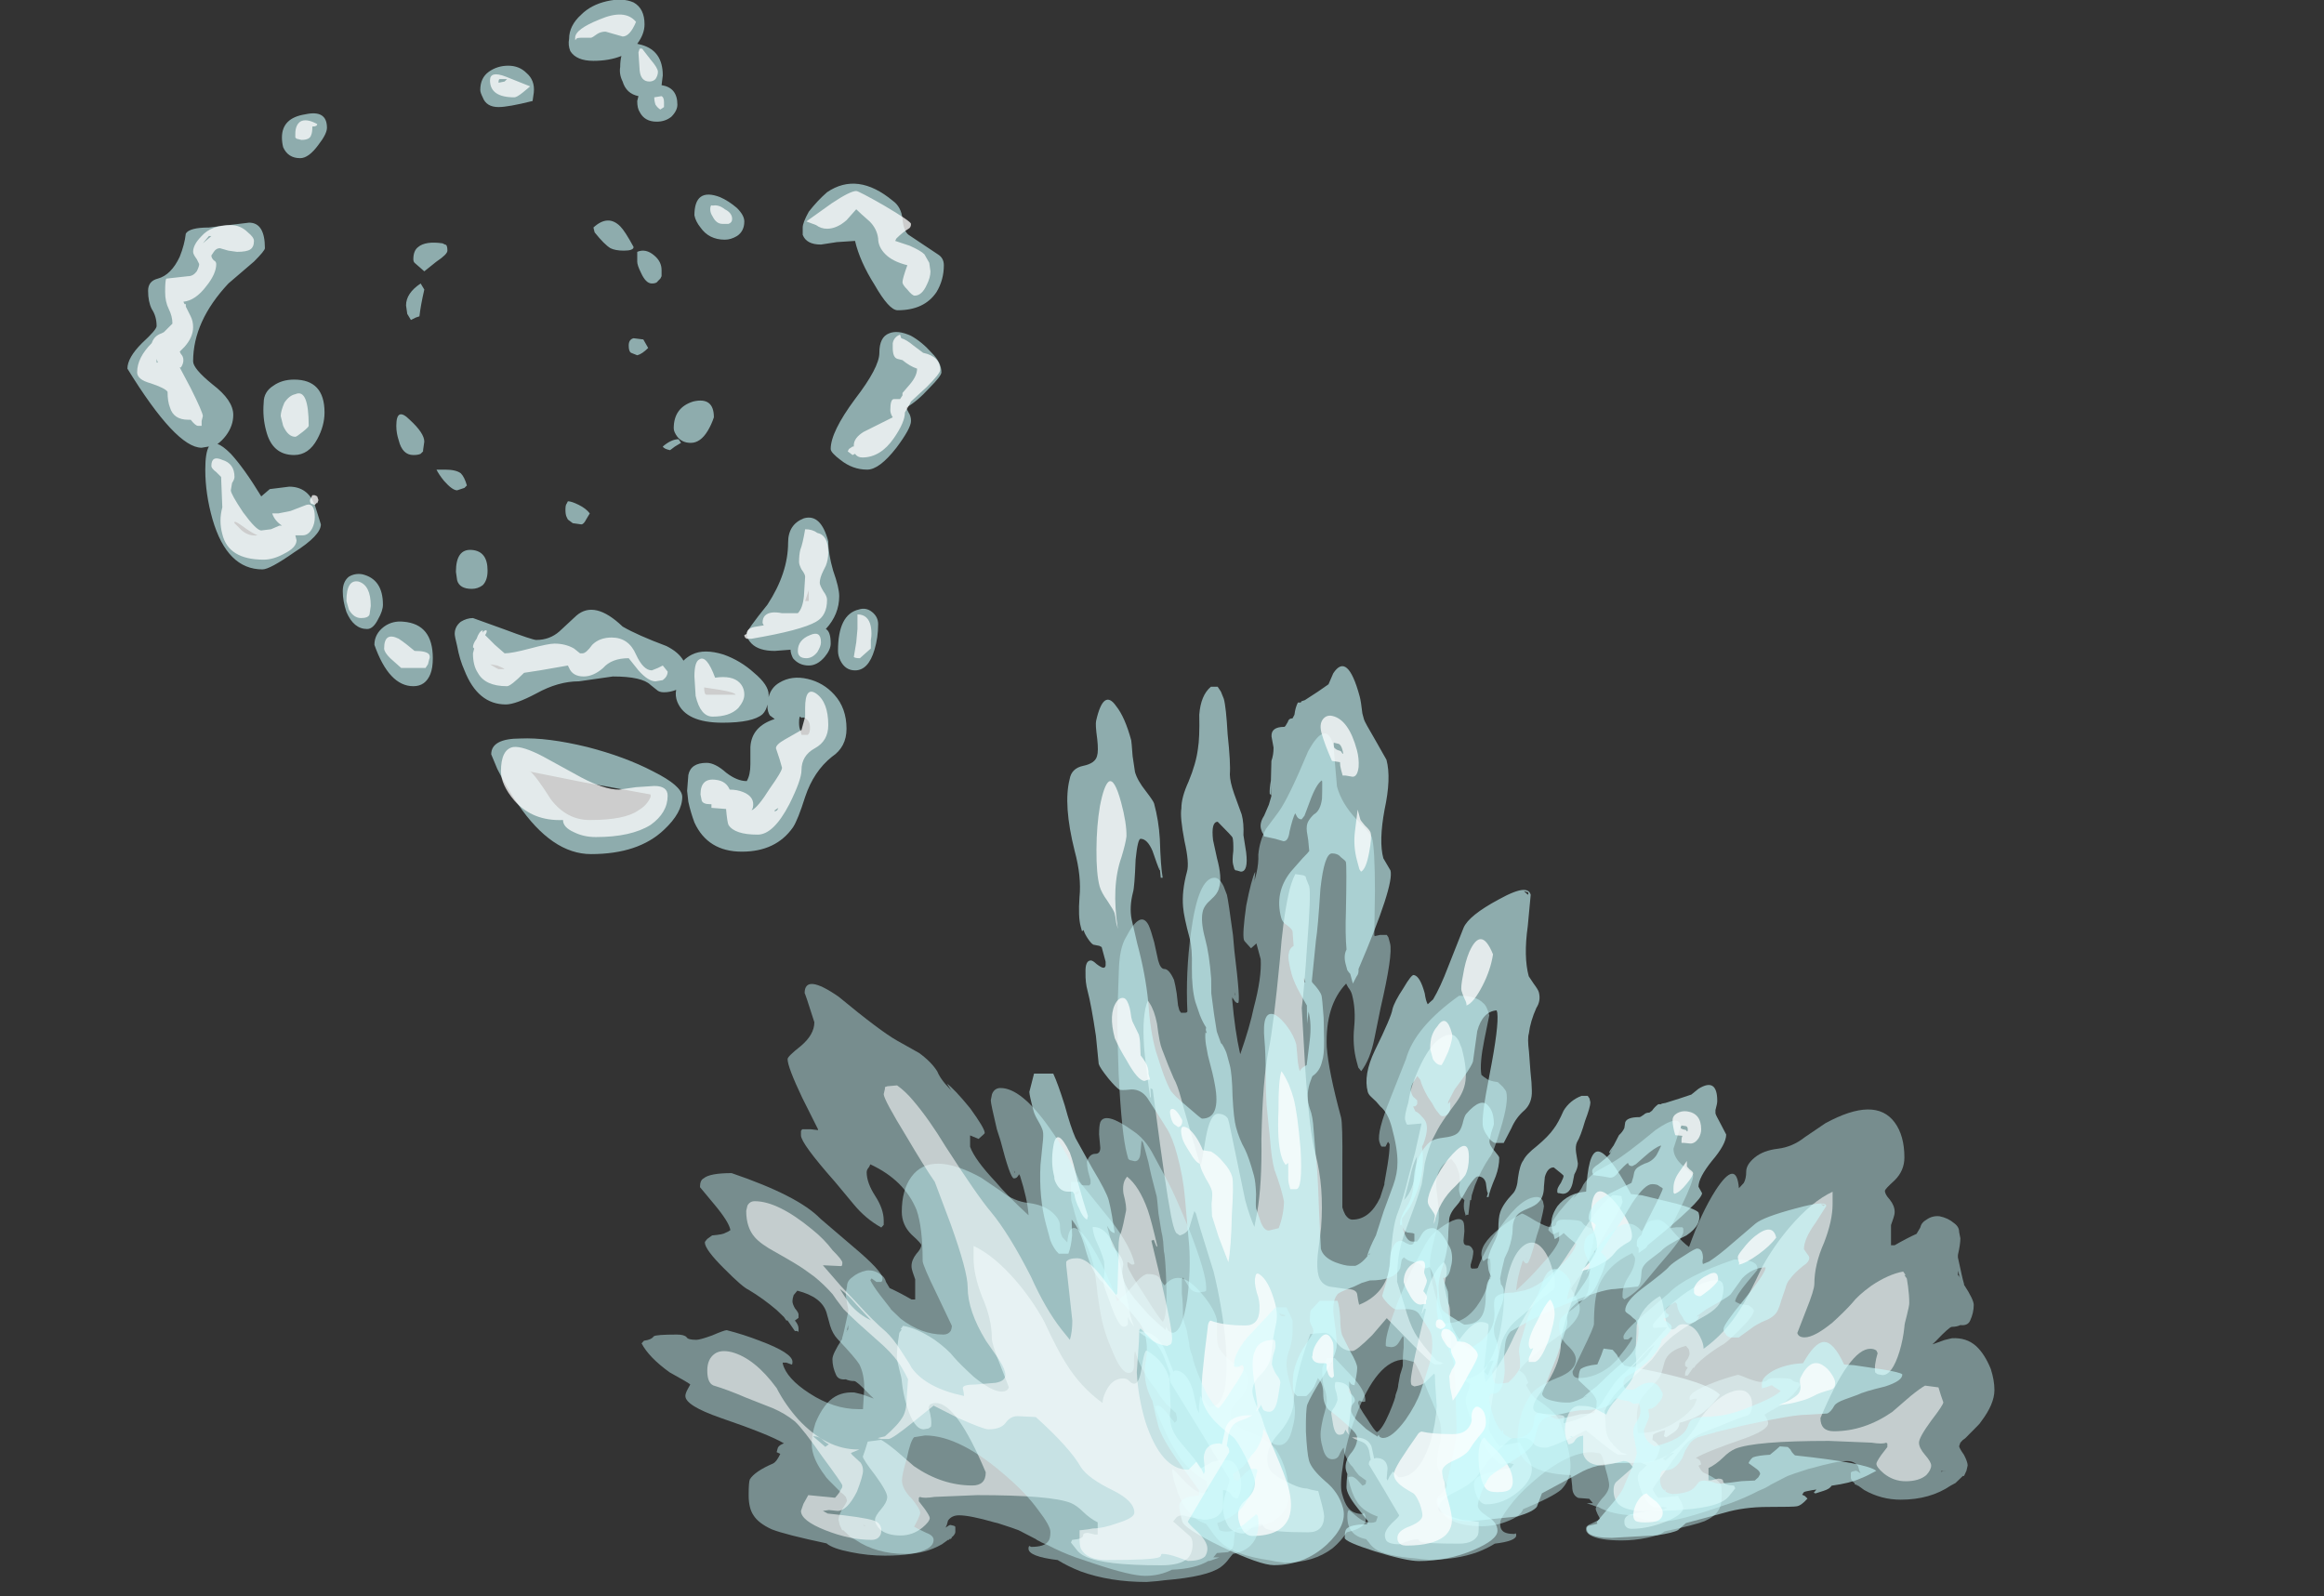 <?xml version="1.0" encoding="UTF-8" standalone="no"?>
<svg xmlns:ffdec="https://www.free-decompiler.com/flash" xmlns:xlink="http://www.w3.org/1999/xlink" ffdec:objectType="frame" height="459.2px" width="668.5px" xmlns="http://www.w3.org/2000/svg">
  <rect width="100%" height="100%" fill="#333333" stroke="none"/>
  <g transform="matrix(1.0, 0.0, 0.0, 1.0, 236.85, 398.7)">
    <use ffdec:characterId="552" height="34.05" transform="matrix(5.531, 0.0, 1.896, 7.0, 34.417, -187.5)" width="26.85" xlink:href="#shape0"/>
    <use ffdec:characterId="552" height="34.05" transform="matrix(5.14, 0.0, 0.0, 3.707, 143.01, -76.222)" width="26.85" xlink:href="#shape0"/>
    <use ffdec:characterId="549" height="23.5" transform="matrix(-7.0, 0.0, 0.0, 5.048, 133.85, -64)" width="19.6" xlink:href="#shape1"/>
    <use ffdec:characterId="556" height="36.95" transform="matrix(5.531, 0.0, 1.896, 7.0, 20.535, -207.1)" width="34.1" xlink:href="#shape2"/>
    <use ffdec:characterId="549" height="23.5" transform="matrix(7.0, 0.0, 0.0, 5.048, 199.65, -79.6)" width="19.6" xlink:href="#shape1"/>
    <use ffdec:characterId="556" height="36.95" transform="matrix(5.14, 0.0, 0.0, 3.707, 135.044, -86.6)" width="34.1" xlink:href="#shape2"/>
    <use ffdec:characterId="552" height="34.05" transform="matrix(-7.0, 0.0, 0.0, 5.048, 135.65, -115.492)" width="26.85" xlink:href="#shape0"/>
    <use ffdec:characterId="1863" height="35.1" transform="matrix(7.0, 0.0, 0.0, 7.0, -200.2, -398.7)" width="33.55" xlink:href="#shape3"/>
  </g>
  <defs>
    <g id="shape0" transform="matrix(1.0, 0.0, 0.0, 1.0, 10.3, 33.0)">
      <path d="M14.0 -21.95 Q14.15 -21.85 14.15 -21.45 L13.55 -20.45 Q12.95 -19.45 12.9 -19.0 13.0 -18.9 13.1 -18.85 13.2 -18.75 13.65 -18.7 L13.85 -18.5 Q13.95 -18.35 13.95 -18.3 13.95 -17.9 13.15 -16.8 12.4 -15.75 12.15 -15.6 11.55 -15.1 11.0 -14.45 10.85 -14.25 10.7 -14.05 L10.6 -13.85 10.55 -13.85 Q10.4 -13.55 10.25 -13.25 L10.15 -13.25 10.1 -13.2 Q10.1 -13.25 10.1 -13.4 10.1 -13.6 10.25 -13.85 L10.1 -14.0 10.1 -14.2 Q10.1 -14.3 10.25 -14.55 10.35 -14.8 10.35 -14.95 10.35 -15.1 10.3 -15.3 L10.15 -15.55 Q9.15 -15.2 8.95 -14.3 L8.8 -13.55 Q8.7 -13.1 8.5 -12.8 7.75 -11.7 7.6 -11.35 7.4 -10.8 7.4 -10.0 L7.45 -8.85 7.45 -8.8 7.65 -8.8 Q8.65 -8.8 9.65 -9.7 10.6 -10.55 10.75 -11.4 L10.75 -11.45 10.6 -11.45 10.4 -11.35 Q10.35 -11.3 10.35 -11.5 10.35 -12.0 11.7 -12.7 12.35 -13.05 13.05 -13.3 13.15 -13.3 13.65 -13.0 14.15 -12.75 14.3 -12.75 14.65 -12.75 14.7 -12.9 14.8 -13.05 15.1 -13.05 15.95 -13.05 16.05 -12.95 16.15 -12.75 16.45 -12.7 L16.55 -12.55 Q16.25 -11.75 15.4 -10.9 14.55 -10.25 14.55 -10.2 L14.65 -9.95 Q14.75 -9.7 14.75 -9.55 14.75 -9.0 13.3 -8.3 11.3 -7.35 10.7 -6.85 10.9 -6.75 10.95 -6.6 L11.0 -6.35 10.85 -6.25 Q11.0 -5.8 11.15 -5.7 11.9 -5.25 12.1 -4.8 12.15 -4.65 12.15 -3.9 12.15 -3.15 11.95 -2.75 11.75 -2.3 11.2 -1.95 10.65 -1.65 8.95 -1.15 8.7 -0.85 7.95 -0.65 7.25 -0.45 6.55 -0.45 5.3 -0.45 4.8 -0.85 4.55 -1.05 4.55 -1.35 4.55 -1.6 4.85 -1.75 5.3 -2.05 5.35 -2.1 L5.2 -2.5 Q5.1 -2.8 5.1 -2.9 5.1 -3.1 5.45 -3.7 5.85 -4.25 5.85 -4.75 5.85 -5.05 5.65 -6.0 5.5 -7.0 5.35 -7.2 L4.9 -7.3 Q3.45 -7.3 1.5 -4.9 0.75 -4.0 0.25 -3.05 -0.25 -2.15 -0.25 -1.8 -0.25 -1.4 -0.15 -1.25 0.0 -0.95 0.55 -0.95 L0.6 -1.0 Q0.65 -1.0 0.65 -0.85 0.65 -0.4 -0.55 -0.2 -0.95 0.15 -1.5 0.45 -2.7 1.05 -4.2 1.05 L-4.65 1.0 -4.95 0.95 Q-6.7 0.75 -7.25 0.2 -7.45 0.0 -7.6 -0.3 L-7.75 -0.55 Q-8.3 -0.7 -8.55 -1.15 -8.8 -1.55 -8.8 -2.3 -8.8 -2.8 -8.7 -2.8 L-8.35 -2.4 Q-7.7 -1.6 -7.2 -1.9 L-7.1 -2.3 Q-8.0 -2.75 -8.3 -3.55 -8.55 -4.05 -8.75 -5.25 L-8.75 -5.35 Q-8.7 -5.4 -8.55 -5.4 -8.45 -5.4 -8.25 -5.15 L-7.95 -4.7 -7.8 -4.8 Q-7.75 -4.9 -7.75 -5.1 L-8.15 -5.5 Q-8.35 -5.8 -8.5 -6.15 -8.7 -6.4 -8.85 -6.85 -9.0 -7.25 -9.0 -7.65 -9.1 -7.55 -9.25 -7.1 -9.35 -6.75 -9.65 -6.75 -10.05 -6.75 -10.2 -7.75 -10.3 -8.2 -10.3 -8.7 -10.3 -9.1 -10.15 -10.0 -9.95 -10.95 -9.95 -11.3 -9.95 -11.8 -10.1 -12.3 -10.2 -12.75 -10.2 -13.3 L-10.2 -13.85 Q-10.15 -14.05 -9.95 -14.6 L-9.5 -14.6 -8.35 -12.9 Q-7.75 -11.9 -7.8 -11.25 -7.8 -11.2 -7.95 -11.2 -8.05 -11.25 -8.1 -11.3 L-8.15 -11.3 -8.2 -11.15 Q-8.2 -10.9 -7.7 -9.9 -7.3 -9.0 -7.15 -8.85 -6.85 -9.05 -6.45 -10.35 -6.1 -11.5 -6.1 -11.75 L-6.0 -12.15 Q-5.95 -12.4 -5.95 -12.55 L-5.85 -13.3 Q-5.7 -13.95 -5.7 -14.0 -5.7 -14.9 -5.65 -15.4 L-5.65 -16.2 -5.7 -16.3 -5.95 -15.75 Q-6.1 -15.45 -6.35 -15.45 L-6.6 -15.5 -6.65 -15.55 Q-6.65 -15.6 -6.65 -15.75 -6.65 -16.55 -5.95 -19.05 -5.35 -21.05 -5.1 -21.7 -4.9 -22.2 -4.5 -23.25 -4.15 -24.2 -3.65 -24.65 -2.5 -25.8 -2.3 -25.15 -2.25 -24.95 -2.25 -24.45 L-2.3 -23.7 Q-2.3 -23.35 -2.1 -23.35 -1.85 -23.35 -1.75 -22.9 -1.75 -22.7 -1.8 -22.35 L-1.9 -21.85 -1.9 -21.65 -1.85 -21.55 -1.65 -21.55 Q-1.55 -21.55 -1.5 -21.6 -1.05 -23.2 -0.2 -24.85 0.95 -27.1 1.8 -27.1 2.05 -27.1 2.15 -26.75 L2.2 -26.4 Q2.2 -26.2 1.95 -24.75 L1.8 -24.1 Q1.4 -21.95 1.25 -21.95 1.15 -21.95 1.1 -22.05 L1.05 -22.15 1.05 -22.2 1.0 -22.1 Q0.7 -20.8 0.65 -19.9 L0.65 -19.85 Q1.55 -21.0 2.0 -21.75 2.85 -23.0 3.05 -23.75 L3.05 -24.4 2.7 -24.2 2.5 -24.45 Q2.45 -24.5 2.45 -24.55 2.45 -24.8 3.05 -25.95 3.7 -27.05 4.0 -27.35 L3.8 -26.9 3.85 -27.0 4.05 -27.3 Q4.3 -27.7 4.4 -28.05 4.65 -28.6 5.15 -29.1 L6.05 -29.8 Q6.75 -30.35 8.45 -32.3 9.85 -33.65 9.85 -32.5 9.85 -32.6 9.45 -30.85 9.45 -30.15 10.0 -29.5 10.55 -28.9 10.55 -28.75 10.55 -28.3 9.95 -26.55 L9.3 -24.75 9.3 -24.7 9.6 -24.75 9.95 -24.75 10.0 -24.65 10.0 -24.4 Q10.0 -23.95 8.6 -21.75 L7.85 -20.5 Q7.35 -19.65 6.7 -19.15 L6.6 -19.3 Q6.6 -19.35 6.6 -19.55 6.6 -20.2 6.95 -20.95 7.3 -21.7 7.3 -22.3 7.3 -22.45 7.2 -22.6 L7.15 -22.75 Q5.75 -21.85 5.25 -20.15 5.0 -19.15 5.0 -17.25 5.0 -17.0 4.4 -15.3 L3.8 -13.55 Q3.8 -13.4 3.85 -13.25 3.95 -13.05 4.15 -13.05 5.05 -13.05 5.9 -13.95 L6.35 -14.55 6.3 -14.5 6.75 -15.3 Q7.05 -15.85 7.15 -16.15 L7.1 -16.25 6.9 -16.05 6.7 -16.05 Q6.65 -16.1 6.65 -16.25 6.65 -16.65 7.85 -18.05 L9.2 -19.65 Q10.1 -20.95 12.85 -22.25 13.75 -22.25 14.0 -21.95 M1.2 -22.25 L1.25 -22.4 1.2 -22.3 1.2 -22.25 M-9.75 -14.1 L-9.7 -14.15 -9.65 -14.25 -9.8 -14.2 -9.9 -14.15 Q-9.9 -14.05 -9.75 -14.1" fill="#ccfeff" fill-opacity="0.447" fill-rule="evenodd" stroke="none"/>
      <path d="M12.2 -20.4 L12.25 -20.1 Q12.25 -19.15 11.9 -18.6 11.65 -18.2 11.05 -17.75 10.15 -17.05 9.85 -16.75 L9.45 -16.35 Q9.05 -15.9 8.7 -15.35 L8.55 -15.05 8.25 -14.5 Q8.0 -14.15 7.65 -13.7 L6.6 -12.4 Q6.1 -11.75 5.85 -11.15 5.7 -10.8 5.6 -10.5 L5.65 -9.55 Q5.65 -8.8 5.8 -8.4 6.0 -7.9 6.55 -7.25 L6.85 -7.15 6.7 -7.1 6.4 -7.1 Q6.25 -7.1 5.4 -8.05 L4.55 -9.0 3.55 -8.3 Q2.5 -7.65 2.3 -7.65 1.8 -7.65 1.6 -8.0 1.4 -8.4 1.1 -8.4 L0.35 -8.35 Q-1.05 -6.6 -1.5 -5.5 -1.8 -4.85 -2.85 -4.15 -3.7 -3.55 -3.7 -2.9 -3.7 -2.6 -3.0 -2.3 -2.4 -2.0 -2.0 -2.0 L-1.8 -1.95 -1.5 -1.9 -1.45 -1.9 Q-1.45 -1.85 -1.45 -1.65 L-1.45 -1.35 Q-1.45 -1.05 -1.5 -0.85 -1.75 -0.2 -2.55 -0.2 -4.4 -0.2 -4.7 -0.35 -4.8 -0.4 -4.8 -0.5 -4.8 -0.55 -4.85 -0.55 -5.1 -0.55 -5.5 -0.35 L-5.9 -0.15 Q-6.4 -0.15 -6.6 -0.4 -6.7 -0.6 -6.7 -0.85 -6.7 -1.25 -6.3 -1.8 -5.9 -2.3 -5.9 -2.4 L-6.35 -3.45 -6.75 -4.4 -7.6 -6.35 Q-7.6 -6.6 -7.5 -6.7 L-7.5 -6.75 -7.55 -7.15 Q-7.6 -7.75 -7.85 -8.0 -7.95 -8.1 -8.35 -8.3 L-8.55 -8.45 -8.4 -8.45 Q-7.65 -8.45 -7.45 -7.75 L-7.3 -6.8 -7.2 -6.85 Q-6.6 -6.85 -6.55 -6.05 L-6.6 -5.25 -6.55 -5.1 -6.45 -5.4 -6.25 -5.8 -6.0 -5.45 Q-5.95 -5.35 -5.9 -5.35 -4.8 -5.35 -4.15 -8.1 -3.85 -9.5 -3.8 -10.9 L-3.85 -11.9 Q-3.9 -12.75 -3.9 -13.2 L-3.9 -13.3 -3.95 -13.4 -4.35 -12.85 Q-4.55 -12.5 -5.05 -12.4 L-5.2 -12.5 Q-5.25 -12.6 -5.25 -12.8 -5.25 -13.45 -4.8 -16.1 -4.55 -17.55 -4.4 -18.4 L-4.5 -18.45 -4.6 -18.1 -4.65 -18.05 Q-4.4 -19.55 -4.25 -20.15 -3.9 -21.5 -3.4 -22.05 L-3.35 -21.95 Q-3.2 -21.65 -3.25 -21.1 -3.4 -20.3 -3.35 -20.05 -3.25 -19.3 -3.15 -18.85 -3.05 -18.6 -3.05 -18.0 -3.05 -17.75 -3.05 -17.55 L-3.0 -15.4 -2.95 -15.3 Q-2.85 -15.45 -2.3 -16.45 -1.75 -17.4 -1.35 -17.4 -1.0 -17.4 -0.9 -17.2 L-0.9 -17.0 -1.15 -13.85 Q-1.15 -13.2 -1.05 -12.75 -0.9 -13.0 -0.7 -13.35 -0.05 -14.5 0.55 -16.35 1.45 -18.8 2.2 -20.05 2.75 -20.95 4.05 -23.75 4.75 -25.35 5.4 -26.4 5.7 -26.9 6.05 -27.25 L6.45 -27.2 6.55 -27.15 6.55 -27.05 6.6 -26.75 Q6.6 -26.45 5.65 -24.3 4.95 -22.65 4.5 -21.75 L3.85 -19.35 Q3.15 -16.65 3.15 -15.75 3.15 -14.4 2.4 -12.7 L1.85 -11.6 Q1.6 -11.05 1.6 -10.75 1.6 -10.4 2.0 -10.3 L2.85 -10.2 Q3.35 -10.2 3.35 -10.0 3.3 -9.7 3.3 -9.55 4.85 -10.0 5.45 -11.15 L5.55 -11.4 5.9 -12.15 Q6.2 -12.8 6.5 -13.2 7.05 -13.85 7.7 -14.85 L8.35 -15.8 9.1 -17.0 8.35 -16.95 Q8.3 -16.95 8.3 -17.15 8.3 -17.3 8.7 -17.85 9.05 -18.5 9.55 -19.05 10.95 -20.65 11.9 -20.65 12.1 -20.65 12.2 -20.4 M7.75 -14.8 L7.15 -13.9 7.1 -13.85 Q7.6 -14.15 8.0 -14.8 8.25 -15.3 8.4 -15.65 8.05 -15.3 7.75 -14.8 M9.15 -7.1 Q8.95 -6.85 8.85 -6.8 L9.0 -6.65 9.5 -7.25 9.45 -7.25 Q9.3 -7.25 9.15 -7.1 M7.65 -6.5 Q8.95 -6.5 10.1 -8.2 10.65 -9.05 11.0 -10.0 11.9 -11.7 12.85 -12.05 13.3 -12.2 13.55 -11.95 13.85 -11.65 13.85 -11.0 13.85 -10.3 13.6 -10.15 13.0 -9.9 12.25 -9.45 L11.15 -8.85 Q10.65 -8.55 10.25 -8.1 9.9 -7.65 9.1 -6.05 8.3 -4.55 8.3 -4.45 8.3 -4.3 8.35 -4.25 8.4 -4.05 8.6 -3.75 L9.7 -3.9 9.9 -3.4 10.0 -3.0 Q10.0 -2.45 9.0 -1.9 8.0 -1.35 7.1 -1.35 6.85 -1.35 6.75 -1.6 6.7 -1.7 6.7 -1.9 6.7 -2.3 7.0 -2.45 7.45 -2.65 8.9 -2.85 L9.1 -3.0 8.85 -3.05 8.5 -3.0 Q8.1 -3.0 7.7 -4.1 7.45 -5.0 7.45 -5.3 7.45 -5.55 7.55 -5.75 L7.9 -6.2 7.95 -6.3 7.6 -6.5 7.65 -6.5 M-9.4 -11.85 Q-9.5 -12.25 -9.5 -12.4 -9.5 -12.7 -9.45 -12.75 -8.8 -12.75 -8.65 -12.1 -8.5 -11.65 -8.6 -10.6 L-8.75 -9.1 Q-8.75 -8.8 -8.7 -8.65 -8.85 -8.85 -8.9 -9.05 L-9.0 -8.75 Q-9.1 -8.65 -9.25 -8.65 -9.5 -8.65 -9.6 -9.45 -9.65 -9.85 -9.7 -10.3 -9.7 -10.45 -9.6 -10.65 -9.45 -10.9 -9.35 -11.35 -9.35 -11.5 -9.4 -11.85" fill="#ffffff" fill-opacity="0.565" fill-rule="evenodd" stroke="none"/>
    </g>
    <g id="shape1" transform="matrix(1.0, 0.0, 0.0, 1.0, 9.9, 22.8)">
      <path d="M1.9 -21.2 L2.75 -22.0 Q4.8 -23.55 5.6 -22.05 6.0 -21.3 6.0 -20.05 6.0 -19.3 5.6 -18.75 5.2 -18.25 5.2 -18.15 5.2 -17.95 5.4 -17.65 5.6 -17.3 5.6 -16.95 5.6 -16.8 5.55 -16.6 L5.45 -16.2 5.45 -15.05 5.6 -15.05 Q6.1 -15.45 6.5 -15.7 L6.65 -16.05 Q6.7 -16.35 6.9 -16.5 7.15 -16.75 7.45 -16.7 7.8 -16.6 8.05 -16.3 8.25 -16.1 8.25 -15.8 L8.3 -15.45 Q8.3 -15.1 8.2 -14.5 L8.2 -14.35 8.35 -13.4 8.4 -13.1 8.45 -12.85 8.45 -12.8 Q8.85 -11.95 8.85 -11.65 8.85 -11.2 8.7 -10.75 8.6 -10.45 8.3 -10.5 8.15 -10.4 7.95 -10.4 7.85 -10.4 7.3 -9.6 L7.15 -9.4 7.65 -9.65 7.95 -9.75 Q8.55 -9.8 8.95 -9.3 9.3 -8.85 9.55 -8.0 9.7 -7.35 9.7 -6.8 9.7 -6.0 9.15 -5.0 L9.1 -4.9 9.0 -4.75 8.5 -4.05 8.4 -3.95 8.3 -3.8 8.25 -3.6 Q8.25 -3.5 8.45 -3.1 8.6 -2.7 8.6 -2.5 L8.55 -2.2 8.45 -1.9 8.4 -1.9 8.1 -1.5 7.9 -1.35 Q7.05 -0.55 5.85 -0.55 5.05 -0.55 4.35 -1.1 L4.3 -1.15 Q4.2 -1.25 4.1 -1.35 L4.05 -1.35 4.05 -1.4 4.0 -1.4 3.95 -1.45 3.95 -1.5 3.9 -1.55 Q3.8 -1.7 3.8 -1.8 L3.8 -2.1 3.85 -2.15 4.0 -2.2 Q4.05 -2.2 4.2 -2.05 L4.15 -2.2 4.1 -2.45 Q3.95 -2.75 3.65 -2.75 3.2 -2.75 2.2 -2.35 L2.05 -2.3 1.5 -2.05 1.2 -1.9 0.5 -1.4 0.45 -1.35 0.25 -1.2 0.0 -1.05 Q-0.55 -0.65 -1.15 -0.35 L-1.9 0.0 Q-3.4 0.7 -4.0 0.7 -4.6 0.7 -5.1 0.35 -6.05 0.3 -6.6 -0.15 L-6.65 -0.15 -7.05 -0.35 -6.8 -0.35 -6.95 -0.6 -7.4 -0.65 Q-7.65 -0.8 -7.65 -1.3 L-7.7 -1.95 Q-9.9 -2.05 -9.9 -3.95 -9.9 -5.35 -9.4 -6.45 -9.15 -7.0 -8.25 -7.5 -7.5 -7.9 -7.5 -8.55 -7.5 -8.9 -7.85 -9.35 -8.2 -9.8 -8.2 -10.5 -8.2 -10.95 -7.8 -11.25 -7.3 -11.7 -7.05 -12.25 -6.95 -12.5 -6.95 -13.05 -6.95 -13.7 -6.95 -13.9 -6.8 -14.7 -6.15 -15.65 -5.35 -16.8 -4.8 -15.85 -4.75 -15.9 -4.6 -16.25 -4.5 -16.5 -4.1 -16.5 -3.9 -16.5 -3.45 -15.75 -3.1 -15.2 -2.85 -14.95 -2.35 -16.9 -1.75 -18.2 -0.9 -20.0 -0.8 -18.3 L-0.6 -18.6 Q-0.5 -18.85 -0.5 -19.25 -0.5 -19.65 -0.15 -20.05 0.2 -20.45 0.8 -20.55 1.4 -20.65 1.9 -21.2 M8.3 -13.2 L8.25 -13.25 8.25 -13.35 8.2 -13.6 8.2 -13.35 8.3 -13.2 M7.55 -2.15 L7.55 -2.2 7.7 -2.2 Q7.5 -2.2 7.5 -2.15 L7.55 -2.15" fill="#ccfeff" fill-opacity="0.447" fill-rule="evenodd" stroke="none"/>
      <path d="M3.05 -17.4 Q3.05 -16.45 2.7 -15.2 2.3 -13.95 2.3 -12.85 2.3 -12.5 1.95 -11.3 L1.6 -10.05 Q1.65 -9.8 1.9 -9.8 2.3 -9.8 3.05 -10.65 3.6 -11.35 3.85 -11.75 4.1 -12.2 4.65 -12.75 5.35 -13.4 5.95 -13.55 L6.05 -13.35 6.0 -13.35 6.1 -13.15 6.15 -12.7 Q6.2 -12.2 6.2 -11.75 6.2 -11.6 6.1 -11.05 6.0 -10.55 6.0 -10.4 5.95 -9.7 5.8 -9.0 5.5 -7.65 5.1 -7.65 L4.9 -7.7 4.8 -7.8 Q4.75 -8.2 4.9 -8.9 L4.85 -9.05 Q4.75 -9.15 4.6 -9.15 3.75 -9.15 2.55 -5.2 2.55 -4.45 3.1 -4.45 4.35 -4.45 5.5 -5.55 L6.25 -6.45 Q6.65 -6.9 6.85 -7.05 L7.4 -6.95 7.5 -6.5 7.6 -6.1 Q7.6 -5.95 7.1 -5.05 6.6 -4.1 6.6 -3.8 6.6 -3.5 6.85 -3.1 7.1 -2.7 7.1 -2.5 7.1 -2.25 6.9 -1.95 6.6 -1.6 6.05 -1.6 5.55 -1.6 5.15 -2.05 4.85 -2.4 4.85 -2.6 4.85 -2.7 5.05 -3.1 L5.3 -3.55 5.3 -3.75 5.25 -3.8 Q5.1 -3.7 4.65 -3.8 L2.9 -3.9 Q-0.15 -3.9 -0.95 -3.45 -1.2 -3.3 -1.45 -2.95 -1.75 -2.55 -2.05 -2.35 L-2.05 -1.65 -1.95 -1.65 -1.65 -1.75 Q-1.45 -1.75 -1.45 -1.6 -1.45 -1.4 -1.0 -1.35 L-0.95 -1.2 -1.15 -0.85 Q-1.3 -0.55 -1.55 -0.4 -2.3 0.1 -4.65 0.1 -5.45 0.1 -5.75 -0.3 -5.95 -0.6 -5.95 -1.1 -5.95 -1.4 -5.85 -1.55 L-5.15 -2.4 -5.3 -2.65 Q-5.4 -2.75 -5.55 -2.75 L-6.0 -2.6 -6.4 -2.5 Q-7.05 -2.5 -7.2 -3.15 L-7.2 -4.2 -7.35 -4.15 Q-7.5 -4.05 -7.55 -3.9 -7.6 -3.75 -7.8 -3.7 -7.95 -4.1 -7.95 -4.5 -7.95 -4.9 -7.85 -5.25 -7.7 -5.9 -7.35 -5.9 -6.85 -5.9 -6.65 -5.7 L-6.25 -5.4 Q-6.15 -5.8 -5.85 -6.25 L-5.4 -7.0 Q-4.9 -7.85 -5.05 -8.85 -5.0 -10.3 -5.0 -10.5 -4.8 -11.55 -4.05 -12.15 -3.95 -12.05 -3.85 -11.1 -3.75 -10.25 -3.55 -10.25 -3.45 -10.25 -3.35 -10.4 -3.25 -10.55 -3.1 -10.55 -2.65 -10.55 -2.4 -9.85 -2.25 -9.45 -2.25 -9.15 -1.35 -10.05 -0.75 -11.4 -0.4 -12.15 0.15 -13.8 0.65 -15.05 1.3 -16.1 2.2 -17.55 3.05 -18.1 L3.05 -17.4 M-7.65 -4.15 L-7.75 -4.15 -7.65 -4.1 -7.65 -4.15" fill="#ffffff" fill-opacity="0.565" fill-rule="evenodd" stroke="none"/>
    </g>
    <g id="shape2" transform="matrix(1.0, 0.0, 0.0, 1.0, 11.85, 35.8)">
      <path d="M4.65 -34.95 L4.75 -34.75 4.8 -34.45 Q4.8 -34.1 4.5 -33.0 4.25 -31.8 4.05 -31.35 3.95 -31.05 4.0 -30.55 L4.1 -29.7 Q4.1 -29.35 3.9 -28.85 L3.8 -28.15 Q3.65 -27.35 3.25 -27.35 L3.05 -27.4 3.0 -27.4 2.95 -27.45 Q2.95 -27.5 2.95 -27.65 2.95 -27.8 3.15 -28.2 3.3 -28.6 3.3 -28.75 3.3 -28.8 2.75 -29.4 2.4 -29.4 2.25 -28.65 L2.2 -27.9 Q2.2 -27.1 1.9 -26.7 1.75 -26.45 1.3 -26.2 0.85 -25.95 0.7 -25.7 0.45 -25.3 0.45 -24.6 0.45 -23.95 0.2 -22.95 L0.0 -22.35 -0.15 -21.5 -0.25 -20.8 -0.25 -20.75 -0.2 -20.3 -0.15 -20.25 Q-0.05 -20.0 -0.05 -19.85 L-0.05 -19.4 Q-0.05 -19.05 -0.35 -18.1 -0.6 -17.2 -0.6 -16.85 -0.6 -16.35 -0.45 -15.95 -0.35 -15.6 -0.35 -14.85 -0.35 -14.6 -0.5 -14.1 -0.7 -13.6 -0.7 -13.5 L-0.65 -12.95 Q-0.6 -12.6 -0.35 -12.6 L0.2 -12.7 Q0.65 -13.25 0.85 -13.8 0.9 -14.35 0.8 -15.1 0.8 -15.55 1.0 -16.35 L1.3 -17.75 Q1.4 -18.15 1.7 -19.05 2.0 -19.95 2.1 -20.4 2.4 -21.75 3.05 -21.45 3.3 -21.3 3.5 -20.95 3.7 -20.6 3.7 -20.25 L3.6 -19.8 Q3.5 -19.45 3.5 -19.15 3.65 -19.3 3.95 -19.4 L4.45 -20.4 Q4.8 -21.1 4.8 -21.6 L4.55 -21.1 4.8 -21.85 4.65 -22.25 4.55 -22.55 Q4.45 -22.9 4.45 -23.15 4.45 -23.8 4.6 -24.0 4.7 -24.2 4.95 -24.3 L5.1 -24.9 Q5.1 -25.0 4.9 -25.15 4.7 -25.25 4.7 -25.45 4.7 -26.5 5.85 -27.35 L6.65 -27.9 Q7.05 -28.15 7.1 -28.2 7.15 -28.4 7.2 -28.65 L7.25 -29.0 Q7.3 -29.25 7.45 -29.4 7.6 -29.55 7.85 -29.7 8.25 -29.85 8.5 -30.35 8.6 -30.6 8.75 -31.05 L8.75 -31.1 Q8.4 -30.95 7.8 -30.2 L7.35 -29.65 7.15 -29.5 Q7.0 -29.5 6.95 -29.6 L6.9 -29.75 Q6.7 -29.55 6.35 -29.0 6.15 -28.6 5.9 -28.6 L5.5 -28.7 4.95 -28.8 4.95 -28.9 Q4.9 -28.95 4.9 -29.1 4.9 -29.35 5.25 -29.65 L5.65 -30.1 5.9 -30.45 6.05 -30.95 5.9 -30.5 5.85 -30.55 Q5.9 -30.75 6.1 -31.1 6.35 -31.75 6.4 -31.9 6.6 -32.15 6.7 -32.45 L6.75 -32.9 Q6.85 -33.3 7.55 -33.3 7.6 -33.3 7.8 -33.5 7.9 -33.65 8.1 -33.65 L8.25 -33.8 Q8.4 -34.1 8.6 -34.3 L8.75 -34.3 8.8 -34.35 9.0 -34.4 9.8 -34.75 10.45 -35.05 10.85 -35.5 Q11.9 -36.4 11.9 -34.55 11.9 -34.35 11.8 -33.85 L11.8 -33.6 Q11.8 -33.5 12.1 -32.75 L12.4 -31.95 Q12.4 -31.2 11.6 -29.9 10.85 -28.6 10.85 -27.9 L11.05 -27.4 Q11.05 -26.8 8.0 -23.35 7.95 -23.15 7.8 -23.05 L7.5 -22.75 7.5 -23.15 Q7.45 -23.2 7.4 -23.3 7.4 -23.45 7.4 -23.55 7.4 -23.9 7.65 -24.15 7.8 -24.8 8.15 -25.7 8.85 -27.6 8.85 -27.75 8.85 -27.8 8.65 -27.95 8.55 -28.1 8.25 -28.1 7.85 -28.1 7.15 -26.65 6.45 -25.0 6.2 -24.55 L5.4 -22.85 5.4 -22.8 Q5.7 -22.45 5.7 -22.25 5.7 -22.15 5.5 -21.35 5.25 -20.55 5.2 -20.4 5.0 -19.8 4.8 -19.55 4.55 -19.15 4.1 -18.95 L4.05 -18.9 3.85 -18.65 Q3.45 -18.1 3.5 -17.6 3.55 -17.3 3.4 -16.75 L3.15 -15.7 Q3.05 -15.1 2.55 -13.45 L2.1 -11.85 Q2.1 -11.5 2.65 -11.3 3.1 -11.15 3.4 -11.15 L3.65 -11.15 Q4.05 -11.25 4.55 -11.65 L4.6 -11.65 4.4 -11.55 Q4.65 -11.9 5.15 -12.4 L5.9 -13.4 6.75 -14.45 Q7.15 -14.95 7.3 -15.4 7.5 -15.95 7.5 -16.85 7.5 -17.45 7.2 -17.7 L7.05 -17.9 6.85 -18.1 Q6.75 -18.2 6.75 -18.3 6.75 -19.0 7.7 -20.0 9.05 -21.4 9.2 -21.7 9.4 -22.0 10.05 -22.55 10.7 -23.15 10.8 -23.1 11.1 -23.05 11.1 -22.35 11.05 -22.05 11.1 -21.9 L11.45 -22.1 Q12.0 -22.6 12.7 -23.45 L14.05 -25.05 Q14.5 -25.55 16.25 -26.2 17.3 -26.6 17.7 -26.6 18.0 -26.6 18.0 -26.4 L17.4 -25.1 Q16.75 -23.85 16.75 -23.05 L16.9 -22.75 Q17.05 -22.5 17.05 -22.4 17.05 -22.05 16.7 -21.75 16.2 -21.2 15.95 -20.7 15.8 -20.5 15.7 -19.95 L15.5 -19.15 Q15.4 -18.65 15.3 -18.35 15.15 -17.85 14.65 -17.55 14.1 -17.25 13.7 -16.8 L13.1 -16.2 12.65 -16.2 Q12.45 -16.25 12.35 -16.5 12.25 -16.65 12.25 -16.85 12.25 -17.2 13.35 -19.05 14.5 -21.0 14.6 -21.55 L14.6 -21.65 Q13.85 -21.6 13.3 -20.8 L12.65 -19.55 Q12.55 -19.4 12.0 -18.95 L11.3 -18.4 10.8 -17.9 10.75 -17.8 10.9 -17.9 Q10.85 -17.75 10.8 -17.6 10.6 -17.3 10.3 -17.3 10.2 -17.3 10.15 -17.4 L10.05 -17.55 10.0 -17.65 9.95 -17.8 9.8 -18.1 Q9.65 -18.5 9.65 -18.8 L9.55 -18.95 9.2 -18.65 Q9.0 -18.45 9.0 -18.3 9.0 -18.1 9.1 -18.05 L9.2 -17.95 9.15 -17.8 Q9.05 -17.7 8.95 -17.7 L8.9 -17.7 8.95 -17.5 Q9.1 -17.45 9.2 -17.3 9.35 -17.15 9.35 -17.0 9.35 -16.7 8.9 -16.15 L8.8 -16.05 Q8.6 -14.8 7.3 -13.55 L6.75 -13.1 Q6.65 -12.85 6.65 -12.7 6.65 -12.15 6.95 -12.15 L7.2 -12.15 Q7.35 -12.25 7.5 -12.4 7.8 -12.7 8.2 -12.7 8.5 -12.7 8.7 -12.25 8.85 -11.9 8.85 -11.8 8.85 -11.45 8.6 -11.1 8.35 -10.65 8.05 -10.65 L8.05 -10.5 8.1 -10.1 Q8.1 -10.0 7.8 -9.05 7.8 -8.6 7.9 -8.4 8.0 -8.05 8.4 -7.75 10.0 -8.3 10.25 -9.3 10.35 -9.75 10.5 -9.85 10.75 -10.05 11.5 -10.05 L12.15 -10.15 Q12.85 -10.3 13.8 -10.85 15.15 -11.6 15.45 -12.05 L15.15 -12.3 14.95 -12.5 Q14.7 -12.35 14.4 -12.25 L14.4 -12.65 Q14.4 -13.1 15.0 -13.6 15.75 -14.15 16.7 -14.2 17.35 -15.8 17.85 -15.85 18.4 -15.9 19.0 -14.1 L19.55 -14.05 21.25 -13.7 Q22.1 -13.5 22.25 -13.35 22.3 -12.85 21.3 -12.4 20.1 -12.0 19.75 -11.75 L19.05 -11.4 Q18.55 -11.15 18.45 -10.9 18.25 -10.4 18.05 -10.3 L16.85 -10.2 Q16.15 -10.2 13.8 -9.5 L13.45 -9.4 11.8 -8.85 11.75 -8.8 11.7 -8.8 10.8 -8.45 Q10.5 -8.25 10.35 -7.95 10.25 -7.75 10.1 -7.4 L9.95 -6.85 Q9.55 -5.9 9.05 -5.9 8.85 -5.9 8.8 -5.8 8.7 -5.7 8.7 -5.15 8.7 -4.75 8.85 -4.45 8.9 -4.4 8.95 -4.3 L8.95 -4.35 9.0 -4.45 9.0 -4.25 Q9.15 -4.1 9.4 -4.05 10.35 -4.1 10.65 -4.6 L10.85 -4.95 Q10.95 -5.1 11.2 -5.1 L11.6 -5.0 Q11.9 -4.85 12.0 -4.85 L12.7 -4.95 13.25 -5.05 14.0 -5.1 14.2 -5.35 14.3 -5.6 Q14.3 -5.8 14.1 -6.0 L13.65 -6.45 Q13.75 -6.75 13.9 -6.9 14.2 -7.05 14.85 -7.1 L15.2 -7.5 Q15.35 -7.7 15.4 -7.75 L15.85 -7.7 16.0 -7.5 Q16.05 -7.3 16.25 -7.05 20.3 -6.45 20.8 -5.85 20.2 -5.4 19.9 -5.25 19.35 -4.9 18.3 -4.7 18.2 -4.45 17.85 -4.3 L17.4 -4.1 17.3 -4.15 17.45 -4.4 17.2 -4.35 Q16.8 -4.25 16.75 -4.2 L16.65 -4.0 16.8 -3.9 16.95 -3.7 Q16.6 -3.15 16.35 -3.1 16.2 -3.05 14.75 -3.05 13.4 -3.05 12.3 -2.6 L10.15 -1.8 9.7 -1.25 Q9.45 -1.05 8.55 -0.85 L6.0 -0.65 Q5.1 -0.65 4.75 -0.95 4.6 -1.1 4.6 -1.35 4.6 -1.6 4.75 -1.6 L5.2 -1.75 5.15 -1.85 Q5.15 -1.9 5.8 -2.95 6.5 -4.05 6.65 -4.55 L7.05 -5.85 Q7.4 -7.0 7.4 -7.25 L7.3 -8.05 Q7.2 -8.7 7.2 -8.85 7.2 -9.3 7.4 -9.7 7.6 -10.1 7.6 -10.5 7.6 -10.85 7.5 -11.1 L7.3 -11.05 Q7.15 -11.05 7.1 -11.15 7.05 -11.25 6.75 -11.3 L6.55 -11.35 Q6.4 -11.4 6.3 -11.5 6.2 -11.45 6.15 -11.4 L5.95 -11.05 Q5.5 -10.55 4.2 -10.55 L3.75 -10.45 3.3 -10.3 Q2.55 -10.1 2.35 -10.0 1.9 -9.7 1.8 -8.95 1.65 -8.0 1.5 -7.75 1.15 -7.2 0.35 -6.55 -0.5 -5.8 -0.8 -5.45 -0.95 -5.25 -1.25 -4.35 -1.5 -3.45 -1.5 -3.15 -1.5 -2.8 -0.95 -2.3 -0.4 -1.85 -0.4 -1.2 -0.4 -0.5 -1.75 0.3 -3.2 1.15 -4.8 1.15 -5.5 1.15 -7.25 0.4 -8.95 -0.35 -8.95 -0.65 -8.95 -1.2 -8.85 -1.35 -8.6 -1.7 -7.7 -1.7 L-7.7 -1.75 Q-7.65 -1.8 -7.65 -1.95 L-8.25 -3.0 Q-8.85 -4.05 -8.85 -4.6 -8.85 -5.05 -8.8 -5.6 -8.9 -5.9 -8.9 -6.15 -8.9 -6.75 -8.55 -7.3 -8.25 -7.85 -8.25 -8.4 -8.25 -8.65 -8.5 -9.0 -8.7 -9.3 -9.05 -9.7 -9.4 -10.15 -9.85 -10.6 -10.15 -11.0 -10.15 -11.85 -10.15 -12.65 -10.45 -13.05 L-10.65 -12.4 Q-10.85 -11.95 -11.1 -11.65 L-11.6 -11.65 Q-11.8 -11.85 -11.85 -12.2 L-11.85 -12.85 Q-11.85 -13.95 -11.3 -15.3 L-10.9 -16.15 Q-10.7 -16.55 -10.7 -16.7 -10.7 -16.85 -10.8 -17.1 -10.9 -17.35 -10.9 -17.5 -10.9 -18.15 -10.85 -18.3 L-10.35 -19.05 -9.35 -19.05 Q-9.25 -18.65 -9.2 -17.75 -9.2 -16.85 -9.1 -16.4 L-8.65 -15.15 Q-8.25 -14.2 -8.25 -13.85 -8.25 -13.6 -8.3 -13.2 -8.35 -12.8 -8.4 -12.5 -8.5 -12.5 -8.6 -12.6 L-8.7 -12.8 -8.7 -11.95 Q-8.3 -11.5 -8.4 -11.2 -8.6 -10.9 -8.6 -10.65 -8.6 -10.15 -8.1 -9.55 L-7.75 -9.1 Q-7.35 -8.7 -7.1 -8.5 L-7.1 -8.55 -7.05 -8.65 -7.0 -8.5 Q-6.9 -8.4 -6.8 -8.4 -6.3 -8.4 -5.55 -9.8 -4.95 -11.0 -4.7 -12.0 L-4.25 -13.95 Q-4.05 -14.8 -4.05 -15.7 -4.05 -16.4 -4.2 -16.75 -4.3 -17.0 -4.8 -18.05 -5.0 -18.4 -5.5 -18.4 -6.1 -18.35 -6.15 -18.4 -6.3 -18.5 -6.55 -18.85 -6.85 -19.3 -6.85 -19.45 L-6.6 -20.6 Q-6.4 -21.9 -6.4 -22.45 -6.4 -22.8 -6.25 -23.2 -6.1 -23.7 -5.8 -23.7 -5.7 -23.7 -5.55 -23.55 -5.35 -23.4 -5.25 -23.4 -5.15 -23.4 -5.1 -23.5 L-5.05 -23.65 -5.05 -24.25 -5.15 -24.3 -5.45 -24.35 Q-5.55 -24.4 -5.65 -24.6 -5.75 -24.8 -5.75 -24.95 L-5.85 -24.9 -5.85 -25.1 Q-5.85 -25.5 -5.5 -26.3 -5.1 -27.15 -5.1 -28.2 -5.05 -30.1 -4.35 -31.15 -4.1 -31.6 -3.45 -31.7 -2.8 -31.8 -2.6 -32.1 -2.45 -32.3 -2.35 -32.8 -2.25 -33.4 -2.15 -33.55 -1.3 -34.9 -0.9 -34.15 -0.6 -33.7 -0.6 -32.75 -0.6 -32.7 -0.75 -32.1 L-0.85 -31.45 Q-0.85 -31.1 -0.55 -30.65 -0.3 -30.25 -0.3 -30.15 -0.3 -29.45 -0.5 -28.7 -0.85 -27.55 -0.9 -27.1 L-1.0 -27.1 -0.9 -27.55 Q-0.9 -27.45 -0.95 -27.4 -1.0 -27.6 -1.05 -28.2 -1.15 -28.7 -1.5 -28.7 -1.65 -28.7 -2.05 -27.85 -2.5 -26.7 -2.65 -26.5 -3.05 -25.9 -3.1 -25.4 L-3.15 -24.4 Q-3.15 -23.15 -3.4 -22.0 -3.7 -20.85 -3.7 -20.0 L-3.65 -19.25 Q-3.6 -18.7 -3.5 -18.4 -3.45 -18.2 -2.85 -17.7 -2.3 -17.2 -2.25 -17.2 -1.25 -17.2 -1.1 -18.6 -1.05 -19.0 -1.05 -19.8 L-1.0 -20.25 Q-0.95 -20.55 -0.85 -20.75 L-0.8 -20.7 -0.8 -20.85 -0.75 -20.95 Q-0.85 -21.15 -0.9 -21.45 L-0.95 -22.0 Q-0.95 -22.55 -0.65 -23.4 -0.35 -24.2 -0.35 -24.6 -0.35 -25.5 -0.25 -25.9 -0.1 -26.55 0.45 -27.35 0.7 -27.7 0.75 -28.6 0.85 -29.6 1.05 -29.95 1.2 -30.4 1.8 -31.05 2.45 -31.8 2.75 -32.4 3.0 -32.85 3.3 -33.8 3.65 -34.6 4.3 -34.95 L4.65 -34.95 M17.85 -26.4 L17.9 -26.45 17.9 -26.5 17.7 -26.55 17.85 -26.4 M5.0 -22.8 L5.05 -22.8 5.05 -23.0 5.0 -22.9 5.0 -22.8 M10.05 -17.7 L10.05 -17.7" fill="#ccfeff" fill-opacity="0.6" fill-rule="evenodd" stroke="none"/>
      <path d="M10.25 -32.35 Q10.25 -32.55 10.15 -32.6 L9.9 -32.65 Q9.85 -32.55 9.85 -32.45 L9.9 -32.4 Q9.95 -32.35 10.15 -32.3 L10.2 -32.2 Q10.25 -32.15 10.25 -32.35 M10.4 -31.25 L10.05 -31.3 9.9 -31.3 9.9 -31.55 Q9.9 -31.7 9.95 -31.85 L9.55 -31.9 Q9.4 -32.6 9.4 -33.05 9.4 -33.4 9.65 -33.6 9.9 -33.8 10.2 -33.75 11.0 -33.6 11.0 -32.35 11.0 -32.0 10.85 -31.65 10.65 -31.25 10.4 -31.25 M10.2 -29.5 Q10.2 -29.45 10.35 -29.25 10.55 -29.05 10.55 -28.95 10.55 -28.75 10.2 -28.15 9.8 -27.45 9.5 -27.35 L9.45 -27.45 Q9.45 -27.6 9.45 -27.8 9.45 -28.4 9.75 -29.0 L10.2 -29.9 10.2 -29.5 M13.1 -21.85 Q13.15 -21.95 13.1 -22.1 13.05 -22.3 13.05 -22.45 13.05 -22.6 13.35 -23.1 13.65 -23.65 14.0 -24.05 15.0 -25.15 15.2 -23.95 14.85 -23.3 14.2 -22.65 13.5 -21.95 13.1 -21.85 M11.5 -19.95 Q11.0 -19.4 10.95 -19.4 10.7 -19.4 10.6 -19.65 L10.6 -20.0 Q10.6 -20.15 10.8 -20.5 11.0 -20.8 11.3 -21.0 11.95 -21.55 11.95 -20.7 11.95 -20.5 11.5 -19.95 M2.75 -18.6 Q2.8 -18.25 2.8 -18.05 2.8 -17.45 2.45 -15.95 2.0 -14.3 1.65 -14.3 L1.35 -14.3 Q1.35 -14.35 1.35 -14.5 1.35 -14.65 1.45 -14.9 L1.6 -15.35 Q1.6 -15.4 1.55 -15.35 L1.45 -15.3 1.4 -15.4 Q1.35 -15.5 1.35 -15.7 1.35 -16.3 1.85 -17.55 2.25 -18.75 2.55 -19.15 2.65 -19.0 2.75 -18.6 M8.6 -2.0 Q8.4 -1.85 7.85 -1.85 7.4 -1.85 7.3 -2.0 7.2 -2.15 7.2 -2.4 7.2 -2.85 7.4 -3.4 7.65 -4.0 7.95 -4.1 8.05 -3.9 8.5 -3.45 8.85 -2.95 8.85 -2.6 8.85 -2.2 8.6 -2.0 M18.3 -13.35 Q18.5 -12.95 18.5 -12.65 18.5 -12.25 18.25 -12.15 17.6 -11.9 17.35 -11.7 16.95 -11.4 16.5 -11.25 16.05 -11.05 15.35 -10.95 L15.9 -11.3 Q16.35 -11.65 16.45 -11.85 16.6 -12.15 16.55 -12.5 16.5 -12.85 16.55 -13.05 17.1 -14.65 17.8 -14.05 18.1 -13.8 18.3 -13.35 M-2.2 -28.8 Q-2.35 -28.5 -2.75 -27.95 -3.7 -26.75 -3.95 -25.0 L-3.95 -25.25 Q-3.9 -25.5 -3.9 -25.65 -3.9 -25.75 -4.1 -26.15 -4.3 -26.5 -4.3 -26.75 -4.3 -27.25 -3.95 -28.25 -3.6 -29.25 -3.15 -30.05 -2.65 -30.9 -2.35 -31.05 -2.0 -31.2 -2.0 -30.2 -2.0 -29.35 -2.2 -28.8 M-5.65 -20.5 Q-5.65 -21.5 -5.05 -22.0 -4.8 -22.2 -4.6 -22.15 -4.45 -22.1 -4.45 -21.75 -4.45 -21.65 -4.5 -21.35 L-4.5 -21.2 -4.35 -20.65 Q-4.35 -20.45 -4.45 -20.15 L-4.55 -19.8 Q-4.35 -19.5 -4.35 -19.3 -4.35 -19.15 -4.4 -19.05 L-4.4 -18.8 -4.5 -18.8 -4.7 -18.75 Q-5.05 -18.75 -5.35 -19.6 -5.55 -20.05 -5.65 -20.5 M-3.3 -17.15 Q-3.35 -16.9 -3.6 -16.85 L-3.75 -16.95 Q-3.85 -17.0 -3.85 -17.25 -3.85 -17.6 -3.65 -17.6 -3.45 -17.6 -3.3 -17.15 M-10.75 -14.55 Q-10.8 -14.7 -10.75 -14.8 -10.75 -15.4 -10.35 -16.1 -9.9 -16.9 -9.6 -15.8 -9.55 -15.4 -9.6 -14.6 -9.6 -13.8 -9.55 -13.2 L-9.65 -13.05 Q-9.85 -13.15 -9.9 -13.5 -10.0 -13.8 -9.95 -14.1 L-10.0 -14.2 -10.25 -14.2 Q-10.65 -14.2 -10.75 -14.55 M-1.5 -14.8 Q-1.5 -14.55 -2.05 -13.25 -2.55 -11.9 -2.9 -11.3 L-3.05 -12.35 -3.1 -13.2 -2.95 -13.7 Q-2.75 -14.1 -2.75 -14.25 -2.75 -14.4 -2.9 -14.75 -3.0 -15.05 -3.0 -15.2 L-3.0 -15.35 Q-3.2 -15.4 -3.35 -15.8 -3.55 -16.2 -3.55 -16.4 -3.55 -16.75 -3.4 -16.85 -3.3 -16.9 -3.1 -16.8 -2.75 -16.5 -2.65 -15.9 L-2.25 -15.85 Q-1.95 -15.7 -1.75 -15.4 -1.5 -15.1 -1.5 -14.8 M-4.65 -8.9 Q-4.05 -8.7 -2.9 -8.7 -2.2 -8.7 -1.95 -9.35 -1.8 -9.7 -1.85 -10.05 -1.85 -10.5 -1.7 -10.7 -1.6 -10.9 -1.45 -10.8 -1.05 -10.55 -1.05 -9.6 -1.05 -9.15 -1.3 -8.75 -1.7 -8.1 -1.9 -7.65 -2.1 -7.1 -2.85 -6.65 -3.5 -6.25 -3.5 -5.8 -3.5 -5.65 -3.45 -5.3 -3.35 -5.0 -3.35 -4.85 -3.35 -4.45 -3.15 -3.5 -2.95 -2.5 -2.95 -2.05 -2.95 -1.3 -3.35 -0.8 -4.0 -0.05 -5.5 -0.05 -5.85 -0.05 -5.95 -0.35 -6.0 -0.45 -6.0 -0.65 -6.0 -1.2 -5.3 -1.55 -4.6 -1.95 -4.6 -2.4 -4.6 -2.7 -4.75 -3.3 -4.95 -3.95 -5.1 -4.1 -5.75 -4.6 -5.95 -4.9 -6.2 -5.25 -6.2 -5.6 -6.2 -5.85 -5.85 -6.65 L-5.4 -7.6 -4.9 -8.6 Q-4.8 -8.85 -4.65 -8.9" fill="#ffffff" fill-opacity="0.753" fill-rule="evenodd" stroke="none"/>
    </g>
    <g id="shape3" transform="matrix(1.0, 0.0, 0.0, 1.0, 9.85, 23.45)">
      <path d="M8.3 -21.85 Q8.3 -22.4 8.8 -22.85 9.2 -23.25 9.85 -23.4 10.5 -23.55 10.95 -23.35 11.4 -23.1 11.4 -22.45 11.4 -22.05 11.1 -21.65 L11.3 -21.6 Q12.15 -21.35 12.15 -20.35 L12.1 -19.95 Q12.75 -19.85 12.75 -19.15 12.75 -18.9 12.5 -18.65 12.25 -18.45 11.9 -18.45 11.4 -18.45 11.2 -18.85 11.1 -19.0 11.1 -19.3 L11.15 -19.5 Q10.65 -19.6 10.5 -20.1 10.35 -20.4 10.4 -20.7 10.4 -20.95 10.45 -21.15 9.95 -20.95 9.3 -20.95 8.6 -20.95 8.35 -21.35 8.25 -21.6 8.3 -21.85 M10.55 -13.15 Q10.2 -13.15 10.0 -13.25 9.75 -13.4 9.35 -13.9 L9.3 -14.1 Q9.9 -14.65 10.4 -14.15 10.6 -13.95 10.95 -13.3 10.95 -13.15 10.55 -13.15 M11.8 -12.95 Q12.1 -12.7 12.1 -12.35 L12.1 -12.1 12.05 -12.0 11.95 -11.9 Q11.9 -11.8 11.7 -11.8 11.45 -11.8 11.25 -12.25 11.1 -12.55 11.1 -12.7 L11.1 -13.1 Q11.45 -13.25 11.8 -12.95 M15.2 -13.75 Q14.95 -13.6 14.7 -13.6 14.05 -13.6 13.7 -14.1 13.5 -14.35 13.45 -14.6 13.45 -15.75 14.5 -15.35 14.85 -15.2 15.2 -14.9 15.5 -14.6 15.5 -14.35 15.5 -13.95 15.2 -13.75 M5.4 -19.05 Q4.9 -19.05 4.75 -19.45 4.65 -19.65 4.65 -19.75 4.65 -20.25 5.0 -20.5 5.35 -20.75 5.8 -20.75 6.25 -20.75 6.55 -20.45 6.9 -20.15 6.85 -19.65 L6.8 -19.3 Q5.8 -19.05 5.4 -19.05 M3.3 -13.15 Q3.3 -13.0 2.85 -12.7 L2.35 -12.3 1.95 -12.65 Q1.9 -12.7 1.9 -12.8 1.9 -13.15 2.1 -13.3 2.4 -13.55 3.1 -13.45 L3.2 -13.4 Q3.3 -13.4 3.3 -13.15 M1.8 -10.3 L1.65 -10.55 1.6 -10.9 Q1.6 -11.4 2.2 -11.8 L2.35 -11.55 Q2.2 -10.9 2.15 -10.45 L2.0 -10.4 1.8 -10.3 M1.75 -6.2 Q2.35 -5.65 2.35 -5.3 L2.3 -4.95 2.3 -4.9 2.2 -4.8 Q2.1 -4.75 1.9 -4.75 1.45 -4.75 1.3 -5.35 1.2 -5.65 1.2 -5.95 1.2 -6.75 1.75 -6.2 M3.85 -4.0 Q4.0 -3.85 4.1 -3.5 L4.0 -3.4 3.7 -3.3 Q3.5 -3.3 3.15 -3.7 2.95 -3.95 2.85 -4.15 L3.2 -4.15 Q3.65 -4.15 3.85 -4.0 M8.2 -2.2 Q8.15 -2.3 8.15 -2.5 8.15 -2.7 8.2 -2.75 L8.25 -2.85 Q8.4 -2.85 8.7 -2.7 9.0 -2.55 9.15 -2.35 L9.0 -2.1 Q8.9 -1.9 8.8 -1.9 L8.45 -1.95 8.25 -2.1 8.2 -2.2 M4.95 0.0 Q4.95 0.4 4.75 0.6 4.55 0.75 4.3 0.75 3.8 0.75 3.7 0.4 L3.65 0.05 Q3.65 -0.9 4.3 -0.85 4.95 -0.8 4.95 0.0 M12.9 -5.25 L12.65 -5.1 12.45 -4.95 Q12.2 -5.0 12.15 -5.1 12.5 -5.4 12.8 -5.4 L12.9 -5.25 M14.25 -6.3 Q14.15 -6.0 14.0 -5.75 13.7 -5.25 13.3 -5.25 12.95 -5.25 12.75 -5.5 12.6 -5.7 12.6 -5.85 12.6 -6.7 13.4 -6.95 14.25 -7.15 14.25 -6.3 M11.55 -9.15 Q11.3 -8.9 11.1 -8.85 L10.85 -8.95 Q10.75 -9.0 10.75 -9.25 10.75 -9.5 10.95 -9.55 L11.35 -9.5 11.55 -9.15 M20.05 -13.55 L19.3 -13.5 18.65 -13.4 Q18.05 -13.4 17.9 -13.8 L17.9 -14.1 Q17.9 -14.3 18.15 -14.75 18.5 -15.2 18.9 -15.55 20.15 -16.4 21.6 -15.2 21.95 -14.95 22.0 -14.45 22.05 -13.95 22.25 -13.8 L23.45 -13.0 Q23.7 -12.85 23.7 -12.55 23.7 -11.95 23.4 -11.45 22.9 -10.7 21.8 -10.7 21.45 -10.7 20.85 -11.75 20.25 -12.7 20.05 -13.55 M22.35 -6.15 Q22.35 -5.85 21.75 -5.05 21.05 -4.15 20.55 -4.15 19.95 -4.15 19.45 -4.55 19.05 -4.85 19.05 -5.0 19.05 -5.7 20.05 -7.05 21.05 -8.35 21.05 -8.95 21.05 -9.6 21.45 -9.75 21.8 -9.9 22.35 -9.65 22.8 -9.4 23.2 -8.95 23.6 -8.55 23.6 -8.15 23.6 -8.0 23.1 -7.5 22.6 -6.95 22.15 -6.7 L22.25 -6.5 Q22.35 -6.35 22.35 -6.15 M19.15 0.0 Q19.4 0.7 19.4 1.05 19.4 1.8 18.85 2.4 19.05 2.5 19.05 3.0 19.05 3.25 18.8 3.55 18.5 3.9 18.15 3.9 17.75 3.9 17.5 3.6 17.4 3.4 17.4 3.25 L16.75 3.3 Q16.1 3.3 15.8 3.0 15.6 2.8 15.6 2.6 15.6 2.45 16.45 1.4 17.3 0.1 17.3 -1.15 17.3 -1.9 17.95 -2.15 18.65 -2.35 18.95 -1.2 18.95 -0.7 19.15 0.0 M21.0 2.2 Q21.0 2.75 20.85 3.25 20.6 4.1 20.05 4.1 19.65 4.1 19.45 3.7 19.35 3.5 19.35 3.3 19.35 1.8 20.2 1.6 20.5 1.5 20.75 1.7 21.0 1.9 21.0 2.2 M18.0 1.25 L18.15 1.25 18.15 0.8 18.0 1.25 M18.1 4.45 Q18.75 4.6 19.2 5.1 19.7 5.65 19.7 6.5 19.7 7.25 19.1 7.65 18.35 8.25 18.0 9.3 17.7 10.25 17.5 10.55 16.8 11.55 15.4 11.55 14.0 11.55 13.45 10.35 13.3 9.95 13.2 9.5 L13.15 9.05 13.2 8.4 Q13.3 7.9 13.95 7.9 14.3 7.9 14.75 8.3 15.2 8.65 15.6 8.65 15.75 8.4 15.75 7.95 L15.75 7.25 Q15.8 6.4 16.75 6.1 L16.55 5.95 Q16.45 5.8 16.45 5.55 L16.45 5.5 Q16.4 5.75 16.25 5.9 15.85 6.25 14.6 6.25 13.1 6.25 12.75 5.4 12.65 5.15 12.7 4.9 12.45 5.0 12.2 5.0 12.0 5.0 11.9 4.9 L11.65 4.7 Q11.3 4.35 10.1 4.35 L8.7 4.55 Q7.85 4.55 6.95 5.05 6.1 5.5 5.7 5.5 4.55 5.5 4.0 4.1 3.8 3.65 3.7 3.1 3.6 2.7 3.6 2.6 3.6 2.3 3.85 2.1 4.1 1.95 4.35 1.95 L5.6 2.4 Q6.8 2.85 6.95 2.85 7.5 2.85 7.9 2.5 L8.6 1.85 Q9.35 1.2 10.5 2.3 11.1 2.65 12.3 3.1 12.8 3.35 13.0 3.7 13.15 3.55 13.35 3.45 13.85 3.2 14.65 3.45 15.35 3.7 15.9 4.2 16.5 4.7 16.5 5.1 L16.5 5.2 Q16.6 4.8 16.95 4.6 17.45 4.3 18.1 4.45 M18.1 6.75 Q18.2 6.7 18.2 6.45 18.2 6.2 18.05 6.1 17.95 6.0 17.85 6.05 L17.8 6.0 Q17.75 6.0 17.75 6.25 17.75 6.45 17.8 6.55 L17.85 6.75 18.1 6.75 M13.85 4.8 Q13.85 5.1 13.95 5.1 L15.15 5.1 Q15.1 5.0 14.5 4.9 L13.85 4.8 M11.75 8.25 Q12.95 8.85 12.95 9.3 12.95 9.95 12.2 10.65 11.15 11.65 9.2 11.65 7.6 11.65 6.2 9.6 5.75 8.95 5.35 8.15 L5.1 7.55 Q5.1 6.9 6.3 6.9 7.4 6.85 9.05 7.25 10.6 7.65 11.75 8.25 M11.15 9.85 Q11.5 9.65 11.65 9.3 L11.65 9.2 8.9 8.7 6.65 8.25 6.7 8.25 Q6.95 8.45 7.55 9.4 8.2 10.25 9.15 10.25 10.6 10.25 11.15 9.85 M5.65 4.05 Q5.6 4.0 5.35 3.9 L5.05 3.85 5.3 4.0 5.4 4.05 5.65 4.05 M1.5 2.1 Q2.7 2.2 2.7 3.6 2.7 4.0 2.6 4.25 2.4 4.75 1.9 4.75 0.9 4.75 0.3 3.05 0.3 2.6 0.7 2.3 1.05 2.05 1.5 2.1 M0.0 2.4 Q-0.55 2.4 -0.85 1.7 -1.0 1.25 -1.0 0.85 -1.0 0.45 -0.75 0.25 -0.5 0.1 -0.2 0.15 0.65 0.35 0.65 1.4 0.65 1.65 0.45 2.0 0.25 2.4 0.0 2.4 M-2.75 -16.95 Q-3.25 -16.95 -3.45 -17.4 -3.5 -17.6 -3.5 -17.8 -3.5 -18.6 -2.55 -18.75 -1.65 -18.95 -1.65 -18.2 -1.65 -17.95 -2.0 -17.5 -2.4 -16.95 -2.75 -16.95 M-4.65 -12.7 L-5.7 -11.8 Q-7.15 -10.25 -7.15 -8.6 -7.15 -8.3 -6.35 -7.65 -5.5 -7.0 -5.5 -6.4 -5.5 -5.95 -5.8 -5.55 -5.95 -5.35 -6.15 -5.2 -5.95 -5.15 -5.6 -4.8 -5.05 -4.2 -4.35 -3.05 L-4.0 -3.35 -3.2 -3.45 Q-2.45 -3.45 -2.15 -2.7 L-1.9 -1.9 Q-1.9 -1.45 -3.0 -0.75 -4.0 -0.05 -4.3 -0.05 -5.75 -0.05 -6.35 -2.1 -6.65 -3.15 -6.65 -4.15 -6.65 -4.85 -6.5 -5.1 L-6.8 -5.05 Q-7.85 -5.05 -9.85 -8.3 -9.85 -8.75 -9.25 -9.35 -8.65 -9.9 -8.65 -10.05 -8.65 -10.45 -8.85 -10.75 -9.0 -11.05 -9.0 -11.5 -9.0 -11.9 -8.6 -12.0 -8.05 -12.15 -7.7 -12.9 -7.5 -13.4 -7.45 -13.85 -7.3 -14.1 -6.5 -14.1 L-4.85 -14.3 Q-4.2 -14.3 -4.2 -13.25 -4.2 -13.15 -4.65 -12.7 M-2.05 -5.4 Q-2.4 -4.75 -3.0 -4.75 -3.9 -4.75 -4.15 -5.75 -4.3 -6.3 -4.25 -6.9 -4.25 -7.35 -3.85 -7.6 -3.5 -7.85 -3.0 -7.85 -1.75 -7.85 -1.75 -6.5 -1.75 -5.95 -2.05 -5.4 M-5.15 -1.85 Q-5.5 -2.1 -5.45 -1.95 L-5.15 -1.65 Q-4.85 -1.4 -4.5 -1.45 -4.75 -1.55 -5.15 -1.85" fill="#ccfeff" fill-opacity="0.6" fill-rule="evenodd" stroke="none"/>
      <path d="M10.15 -22.05 L9.8 -22.15 Q9.6 -22.15 9.45 -22.05 9.25 -21.9 9.2 -21.9 L8.85 -21.9 Q8.6 -21.9 8.6 -21.85 L8.55 -21.8 Q8.55 -21.75 8.55 -21.9 8.55 -22.25 9.55 -22.65 10.6 -23.1 11.05 -22.55 10.8 -21.95 10.5 -21.95 L10.15 -22.05 M11.65 -21.0 Q11.95 -20.65 11.95 -20.5 11.95 -20.35 11.85 -20.2 11.75 -20.1 11.6 -20.1 11.25 -20.1 11.2 -20.55 L11.15 -21.3 11.2 -21.45 11.3 -21.45 11.65 -21.0 M12.1 -19.5 Q12.2 -19.45 12.2 -19.25 L12.2 -19.05 12.05 -18.95 Q11.95 -19.0 11.85 -19.15 11.8 -19.3 11.8 -19.45 L12.1 -19.5 M14.85 -14.25 L14.6 -14.25 Q14.35 -14.25 14.2 -14.55 14.1 -14.7 14.1 -14.85 14.1 -15.05 14.2 -15.0 14.45 -15.05 14.7 -14.85 15.0 -14.7 15.0 -14.45 15.0 -14.3 14.85 -14.25 M6.4 -19.65 Q6.15 -19.45 6.05 -19.45 5.05 -19.45 5.05 -20.15 5.05 -20.55 5.7 -20.3 L6.7 -19.9 6.4 -19.65 M5.5 -20.2 L5.45 -20.2 Q5.4 -20.2 5.4 -20.05 L5.4 -20.05 5.65 -20.1 5.75 -20.2 5.5 -20.2 M19.1 -15.1 Q19.85 -15.6 20.1 -15.6 20.2 -15.6 21.25 -15.0 22.35 -14.35 22.35 -14.25 22.35 -14.1 22.25 -14.05 22.0 -13.9 21.75 -13.65 L21.7 -13.55 22.3 -13.35 Q22.75 -13.15 22.9 -13.0 L23.1 -12.65 23.15 -12.3 Q23.15 -12.05 23.0 -11.75 22.8 -11.3 22.5 -11.3 22.4 -11.3 22.2 -11.55 22.0 -11.75 22.0 -11.85 22.0 -12.0 22.2 -12.55 21.6 -12.7 21.3 -13.0 21.0 -13.3 21.0 -13.65 20.95 -14.05 20.65 -14.35 20.25 -14.7 20.1 -14.85 L19.7 -14.4 Q19.3 -14.05 18.9 -14.05 18.65 -14.05 18.45 -14.2 L18.05 -14.35 19.1 -15.1 M21.95 -9.55 Q22.15 -9.5 22.45 -9.25 L22.85 -8.95 Q23.55 -8.8 23.55 -8.25 23.55 -8.1 23.0 -7.55 L22.35 -6.95 22.3 -6.85 22.1 -6.5 Q22.1 -6.1 21.65 -5.45 21.1 -4.65 20.35 -4.65 20.15 -4.65 20.05 -4.8 L19.95 -4.75 19.75 -4.9 19.8 -5.0 19.95 -5.1 20.0 -5.1 20.0 -5.15 Q20.0 -5.45 20.4 -5.7 L21.6 -6.3 Q21.5 -6.45 21.5 -6.6 21.5 -7.05 21.65 -7.05 L21.9 -7.05 22.0 -7.2 22.0 -7.3 22.3 -7.65 Q22.6 -8.0 22.6 -8.3 22.3 -8.4 22.0 -8.65 L21.8 -8.7 Q21.6 -8.75 21.6 -9.15 L21.6 -9.35 Q21.65 -9.6 21.9 -9.7 L21.95 -9.55 M18.5 -1.55 Q18.95 -1.45 18.95 -0.75 18.95 -0.45 18.85 -0.2 L18.75 0.0 Q18.6 0.3 18.6 0.5 18.6 0.6 18.75 0.85 18.9 1.05 18.9 1.2 18.9 1.85 18.45 2.1 17.85 2.45 15.8 2.8 L15.6 2.8 Q15.5 2.75 15.5 2.65 L15.6 2.6 Q15.6 2.35 16.0 2.3 L16.3 2.25 16.25 2.15 Q16.25 1.95 16.35 1.85 16.55 1.65 17.05 1.75 L17.7 1.75 Q17.9 1.55 17.95 1.05 L18.0 0.25 Q18.0 0.15 17.85 -0.05 17.75 -0.25 17.75 -0.35 17.75 -0.65 17.8 -0.85 17.9 -1.1 18.0 -1.7 18.3 -1.7 18.5 -1.55 M20.15 1.8 Q20.6 1.8 20.7 2.3 20.75 2.6 20.7 2.85 L20.7 3.2 20.25 3.6 Q20.05 3.6 20.0 3.55 L20.1 2.95 20.15 2.4 20.15 1.8 M18.5 3.35 Q18.3 3.6 18.05 3.6 17.7 3.6 17.7 3.3 17.7 2.85 18.2 2.65 18.65 2.45 18.65 2.95 18.65 3.1 18.5 3.35 M18.0 5.65 Q18.0 4.75 18.45 5.05 18.95 5.4 18.95 6.35 18.95 7.0 18.4 7.3 17.85 7.6 17.85 8.2 17.85 8.6 17.35 9.6 16.7 10.85 16.05 10.85 15.1 10.85 14.85 10.45 14.8 10.35 14.75 9.8 L14.8 9.8 14.15 9.75 14.15 9.6 14.1 9.6 Q13.8 9.6 13.75 9.45 L13.7 9.2 Q13.7 8.5 14.35 8.6 14.75 8.65 14.9 9.0 15.2 9.0 15.45 9.1 15.95 9.3 15.85 9.75 L15.8 9.85 Q16.05 9.75 16.55 8.95 17.05 8.25 17.05 8.1 L16.95 7.75 16.8 7.3 Q16.8 7.15 17.15 6.95 L17.85 6.55 18.0 6.0 18.0 5.65 M16.9 9.75 L16.75 9.85 16.75 9.9 16.85 9.85 16.9 9.75 M14.3 4.4 Q15.0 4.3 15.3 4.6 15.5 4.8 15.5 5.1 15.5 5.35 15.25 5.65 14.9 6.0 14.2 6.0 13.7 6.0 13.5 5.15 L13.45 4.35 Q13.45 3.75 13.65 3.65 13.95 3.45 14.3 4.4 M8.75 3.4 L8.85 3.4 Q9.0 3.4 9.25 3.05 9.55 2.75 10.05 2.75 10.75 2.75 11.05 3.45 11.35 4.1 11.7 4.1 L11.95 4.0 12.15 3.9 12.35 4.15 Q12.35 4.35 12.15 4.5 L11.85 4.55 Q11.55 4.55 11.15 4.1 L10.75 3.6 Q10.05 3.6 9.7 4.0 9.3 4.35 8.9 4.35 8.45 4.35 8.3 4.0 L8.25 3.9 7.1 4.1 6.45 4.2 Q5.9 4.75 5.75 4.75 4.85 4.75 4.55 4.2 4.35 3.9 4.35 3.4 L4.4 3.2 4.35 3.15 Q4.35 3.0 4.5 2.8 4.6 2.5 4.75 2.45 L4.75 2.55 Q4.8 2.45 4.9 2.45 4.95 2.5 4.85 2.65 L5.25 3.05 5.65 3.4 Q5.95 3.4 6.7 3.2 7.45 3.0 7.7 3.0 8.15 3.0 8.5 3.2 L8.75 3.4 M10.35 9.0 L11.05 8.9 11.8 8.85 Q12.35 8.85 12.35 9.25 12.35 9.95 11.65 10.45 10.85 10.95 9.4 10.95 8.9 10.95 8.5 10.75 8.05 10.55 8.05 10.25 6.8 10.3 6.05 9.45 5.5 8.8 5.5 8.25 5.5 7.35 6.0 7.25 6.4 7.2 7.25 7.65 L8.8 8.5 Q9.75 9.0 10.35 9.0 M0.1 1.8 Q0.05 1.95 -0.25 1.95 -0.55 1.95 -0.75 1.6 L-0.85 1.25 Q-0.85 0.35 -0.35 0.45 0.15 0.6 0.15 1.45 L0.1 1.8 M1.95 3.3 Q2.45 3.3 2.55 3.45 2.6 3.55 2.55 3.65 L2.5 3.85 2.4 4.0 1.4 4.0 0.95 3.6 Q0.7 3.35 0.7 3.2 0.7 2.5 1.3 2.8 1.6 3.0 1.95 3.3 M-2.95 -17.95 Q-2.95 -18.3 -2.75 -18.45 -2.5 -18.6 -2.05 -18.35 -2.05 -18.25 -2.25 -18.25 -2.25 -18.0 -2.3 -17.9 -2.35 -17.7 -2.7 -17.7 L-2.9 -17.75 -2.95 -17.8 -2.95 -17.95 M-6.05 -13.25 Q-6.2 -13.25 -6.3 -13.1 L-6.4 -12.95 Q-6.4 -12.85 -6.3 -12.75 -6.2 -12.7 -6.2 -12.6 -6.2 -12.2 -6.6 -11.7 -7.05 -11.1 -7.55 -11.05 L-7.5 -10.95 -7.45 -10.95 -7.45 -10.85 -7.25 -10.45 Q-7.15 -10.25 -7.15 -10.0 -7.15 -9.6 -7.5 -9.2 L-7.7 -9.0 -7.65 -8.9 Q-7.55 -8.8 -7.55 -8.65 -7.55 -8.5 -7.65 -8.35 L-7.7 -8.35 -7.25 -7.5 Q-6.75 -6.5 -6.75 -6.35 L-6.8 -6.15 -6.8 -5.95 -6.95 -5.95 Q-7.05 -5.95 -7.25 -6.2 L-7.35 -6.2 Q-7.95 -6.2 -8.1 -6.7 -8.2 -6.95 -8.2 -7.35 -8.3 -7.5 -8.9 -7.7 -9.45 -7.85 -9.45 -8.15 -9.45 -8.75 -8.85 -9.35 -8.75 -9.65 -8.45 -9.75 L-8.35 -9.8 -8.0 -10.15 Q-8.0 -10.45 -8.15 -10.75 -8.3 -11.05 -8.3 -11.45 -8.3 -11.95 -8.25 -12.0 L-7.35 -12.1 Q-7.15 -12.1 -7.0 -12.3 -6.9 -12.5 -6.9 -12.6 L-7.0 -12.8 Q-7.15 -13.0 -7.15 -13.1 -7.15 -13.4 -6.8 -13.75 -6.4 -14.2 -5.6 -14.2 -5.2 -14.2 -4.9 -13.9 -4.65 -13.7 -4.65 -13.55 -4.65 -13.3 -4.8 -13.2 -4.95 -13.1 -5.35 -13.1 L-5.7 -13.15 -6.05 -13.25 M-6.5 -13.75 L-6.75 -13.45 -6.4 -13.75 -6.5 -13.75 M-8.65 -8.7 L-8.65 -8.55 -8.6 -8.55 -8.65 -8.7 M-2.65 -5.7 Q-2.9 -5.5 -2.95 -5.5 -3.25 -5.5 -3.45 -5.95 L-3.55 -6.35 Q-3.55 -6.55 -3.4 -6.9 -3.2 -7.2 -2.95 -7.25 -2.4 -7.5 -2.4 -5.95 -2.4 -5.9 -2.65 -5.7 M-5.45 -3.85 Q-5.45 -3.75 -5.55 -3.6 L-5.6 -3.3 Q-5.6 -3.15 -5.1 -2.4 -4.55 -1.65 -4.35 -1.65 L-3.95 -1.7 -3.6 -1.85 -3.5 -1.85 Q-3.8 -2.05 -3.9 -2.35 L-3.65 -2.35 -3.15 -2.45 -2.5 -2.7 Q-2.15 -2.8 -2.15 -2.2 -2.15 -1.95 -2.25 -1.75 -2.4 -1.45 -2.65 -1.45 L-2.95 -1.45 -2.9 -1.25 Q-2.9 -0.95 -3.4 -0.7 -3.85 -0.45 -4.25 -0.45 -5.7 -0.45 -5.95 -1.5 -6.1 -2.05 -5.95 -2.6 L-6.0 -3.85 -6.2 -4.05 Q-6.4 -4.2 -6.4 -4.3 -6.4 -4.75 -5.95 -4.55 -5.45 -4.4 -5.45 -3.85 M-2.0 -2.9 L-2.05 -2.75 -2.05 -2.8 -2.15 -2.7 -2.3 -2.75 Q-2.35 -2.8 -2.35 -2.9 L-2.25 -3.1 -2.15 -3.1 -2.05 -3.05 -2.0 -2.9" fill="#ffffff" fill-opacity="0.753" fill-rule="evenodd" stroke="none"/>
    </g>
  </defs>
</svg>
